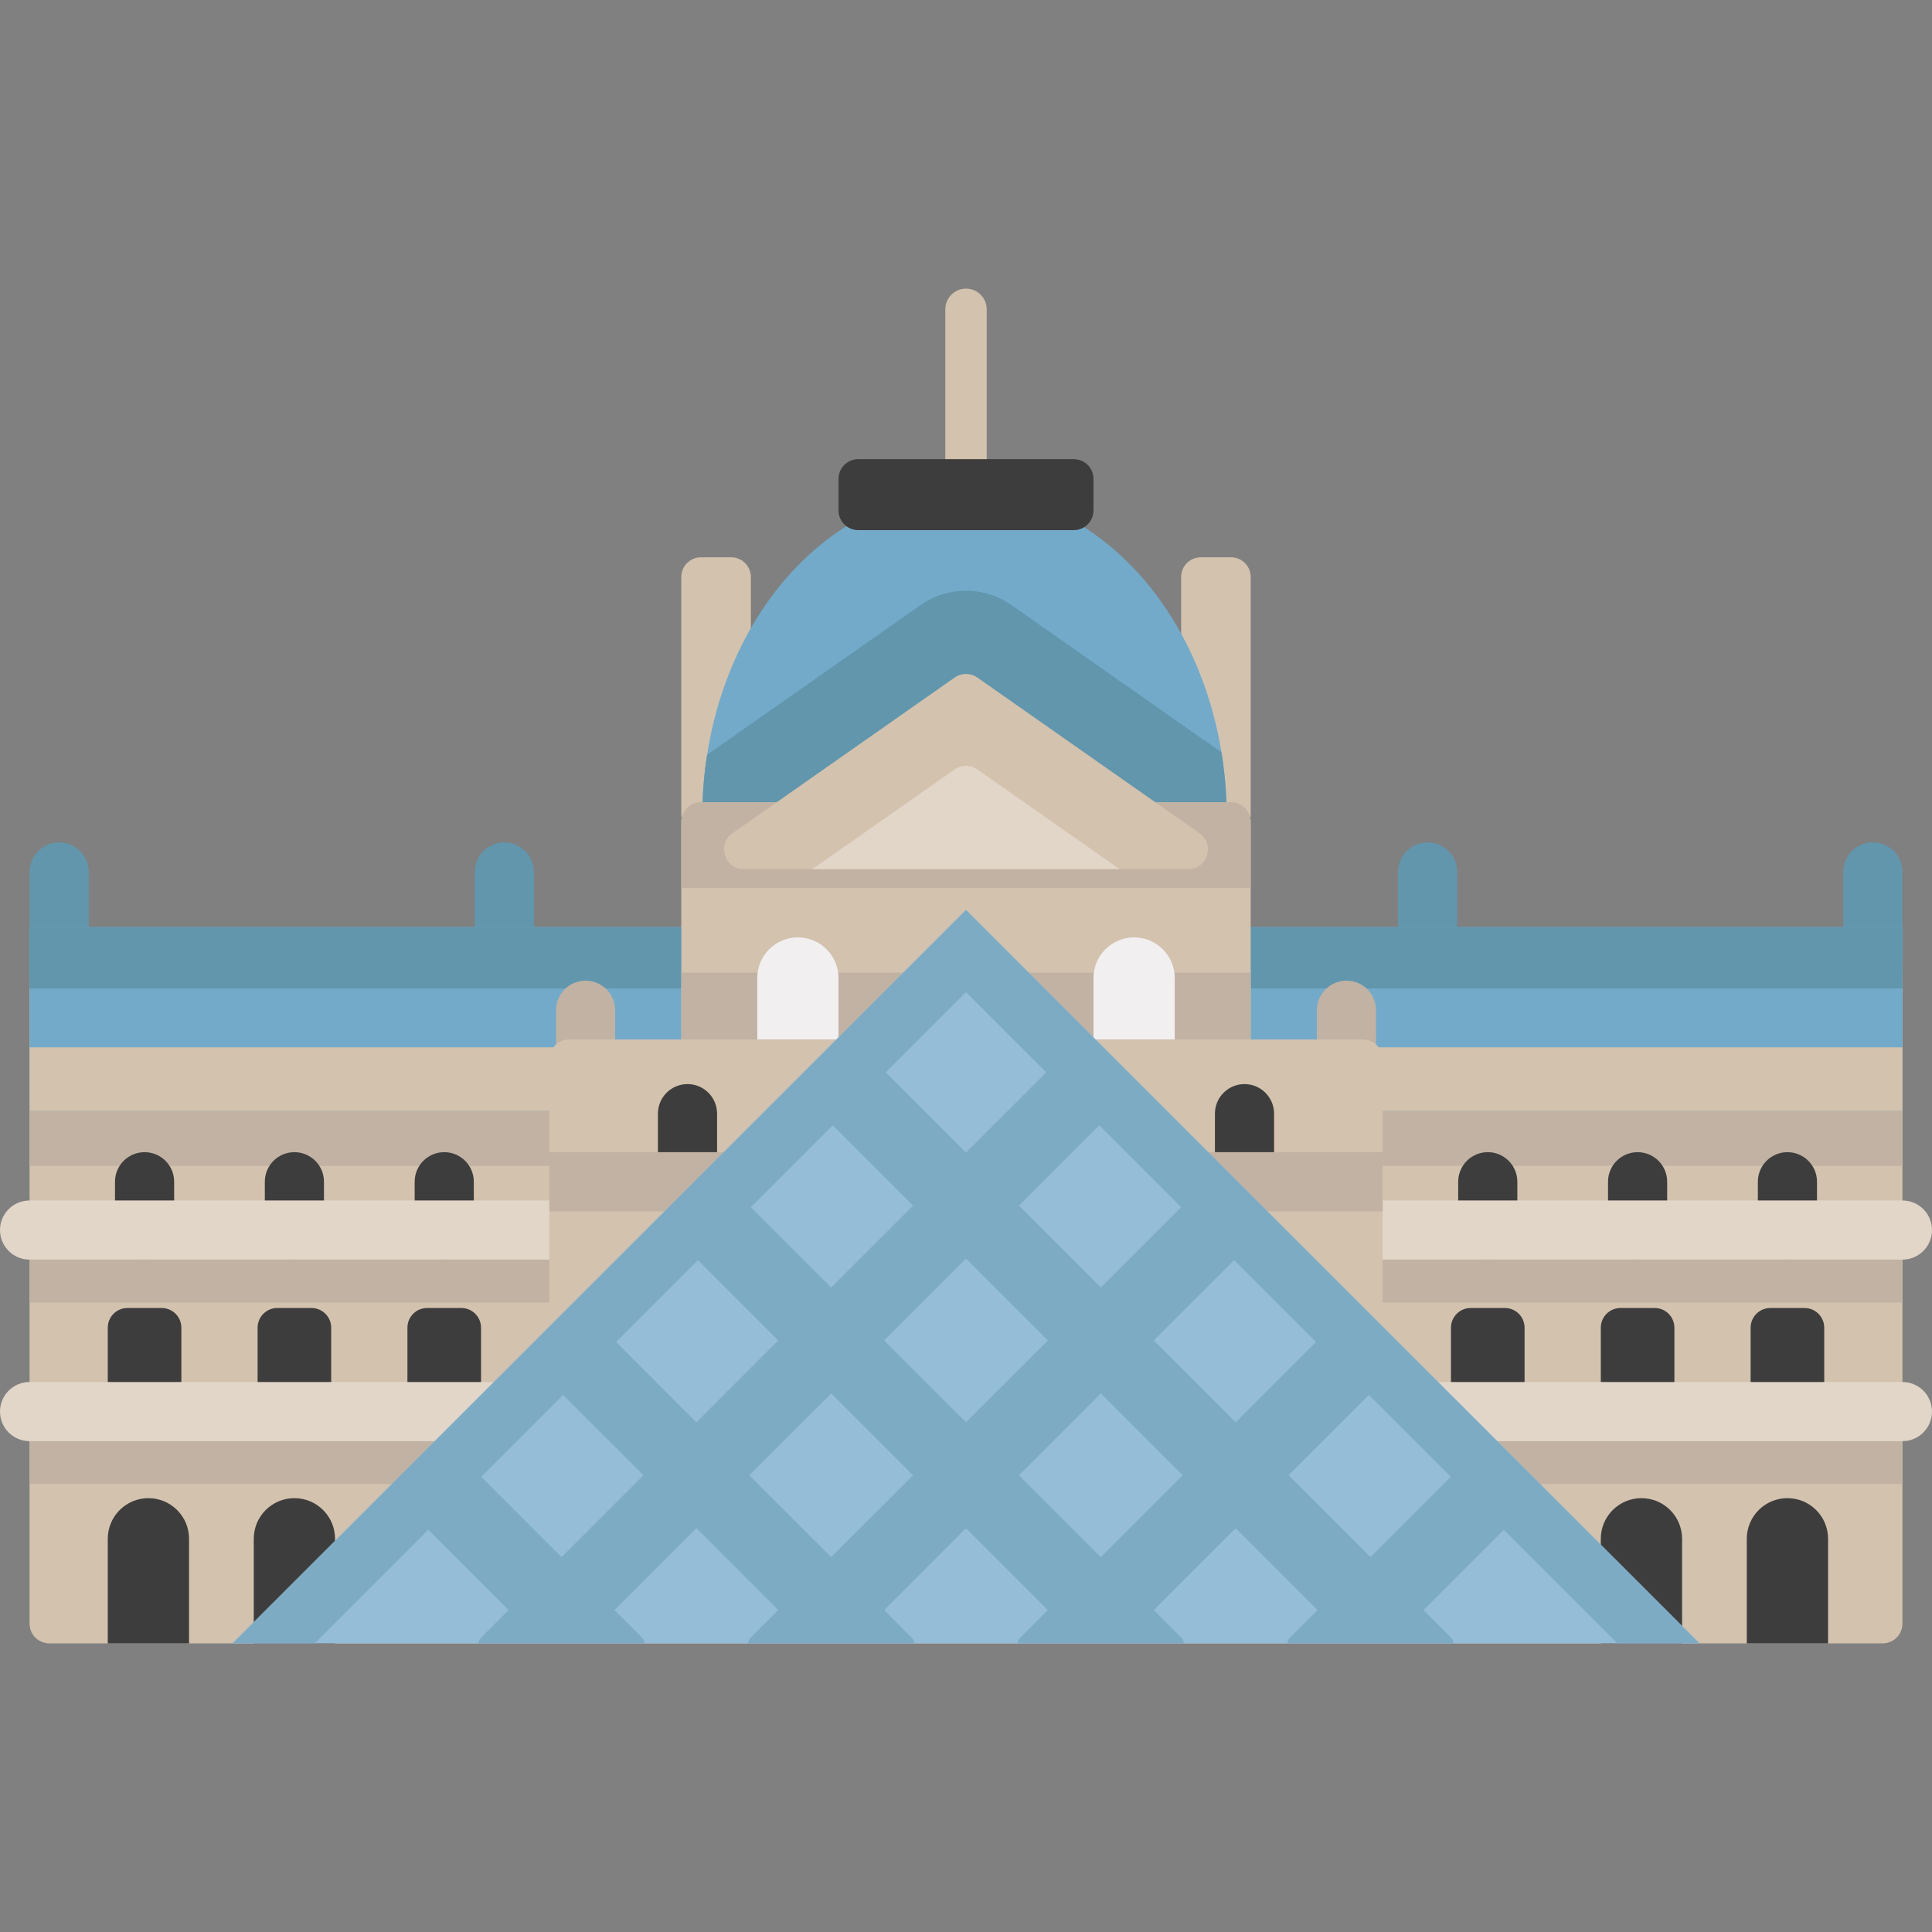 <?xml version="1.0" encoding="iso-8859-1"?>
<!-- Generator: Adobe Illustrator 19.0.0, SVG Export Plug-In . SVG Version: 6.00 Build 0)  -->
<svg version="1.1" id="Capa_1" xmlns="http://www.w3.org/2000/svg" xmlns:xlink="http://www.w3.org/1999/xlink" x="0px" y="0px"
	 viewBox="0 0 512 512" style="enable-background:new 0 0 512 512;" xml:space="preserve">
<rect x="0" y="0" width="512" height="512" fill="#808080" stroke="none"/>
<path style="fill:#D3C2AE;" d="M256,130.208L256,130.208c-3.029,0-5.486-2.457-5.486-5.486V81.975c0-3.029,2.457-5.486,5.486-5.486
	l0,0c3.029,0,5.486,2.457,5.486,5.486v42.747C261.486,127.751,259.029,130.208,256,130.208z"/>
<g>
	<path style="fill:#6196AD;" d="M133.666,260.629c-4.328,0-7.837-3.508-7.837-7.837v-21.713c0-4.329,3.509-7.837,7.837-7.837
		s7.837,3.508,7.837,7.837v21.713C141.503,257.121,137.994,260.629,133.666,260.629z"/>
	<path style="fill:#6196AD;" d="M15.673,260.629c-4.328,0-7.837-3.508-7.837-7.837v-21.713c0-4.329,3.509-7.837,7.837-7.837
		s7.837,3.508,7.837,7.837v21.713C23.51,257.121,20.001,260.629,15.673,260.629z"/>
	<path style="fill:#6196AD;" d="M378.333,260.629c-4.328,0-7.837-3.508-7.837-7.837v-21.713c0-4.329,3.509-7.837,7.837-7.837
		s7.837,3.508,7.837,7.837v21.713C386.17,257.121,382.661,260.629,378.333,260.629z"/>
	<path style="fill:#6196AD;" d="M496.327,260.629c-4.328,0-7.837-3.508-7.837-7.837v-21.713c0-4.329,3.509-7.837,7.837-7.837
		s7.837,3.508,7.837,7.837v21.713C504.163,257.121,500.654,260.629,496.327,260.629z"/>
</g>
<g>
	<path style="fill:#D3C2AE;" d="M326.221,147.684h-7.986c-2.885,0-5.224,2.34-5.224,5.224v63.54h18.435v-63.54
		C331.446,150.023,329.106,147.684,326.221,147.684z"/>
	<path style="fill:#D3C2AE;" d="M193.76,147.684h-7.986c-2.885,0-5.225,2.34-5.225,5.224v63.54h18.435v-63.54
		C198.984,150.023,196.646,147.684,193.76,147.684z"/>
</g>
<path style="fill:#73AAC9;" d="M325.078,216.558H186.107c0-5.663,0.439-11.201,1.285-16.551
	c6.207-39.769,34.377-69.799,68.201-69.799c33.646,0,61.691,29.706,68.106,69.162C324.608,204.918,325.078,210.675,325.078,216.558z
	"/>
<path style="fill:#6196AD;" d="M325.078,216.558H186.107c0-5.663,0.439-11.201,1.285-16.551l56.613-39.675
	c3.605-2.518,7.795-3.783,11.995-3.783c4.201,0,8.391,1.264,11.995,3.783l55.704,39.037
	C324.608,204.918,325.078,210.675,325.078,216.558z"/>
<path style="fill:#D3C2AE;" d="M504.163,257.756v172.529c0,2.885-2.34,5.224-5.224,5.224H13.061c-2.885,0-5.224-2.34-5.224-5.224
	V257.756H504.163z"/>
<rect x="7.837" y="325.977" style="fill:#C1B2A3;" width="496.327" height="19.182"/>
<g>
	<path style="fill:#3D3D3D;" d="M42.841,373.976h-9.056c-2.885,0-5.224-2.34-5.224-5.224v-16.894c0-2.885,2.34-5.224,5.224-5.224
		h9.056c2.885,0,5.224,2.34,5.224,5.224v16.894C48.065,371.637,45.726,373.976,42.841,373.976z"/>
	<path style="fill:#3D3D3D;" d="M82.547,373.976h-9.056c-2.885,0-5.224-2.34-5.224-5.224v-16.894c0-2.885,2.34-5.224,5.224-5.224
		h9.056c2.885,0,5.224,2.34,5.224,5.224v16.894C87.771,371.637,85.432,373.976,82.547,373.976z"/>
	<path style="fill:#3D3D3D;" d="M122.253,373.976h-9.056c-2.885,0-5.224-2.34-5.224-5.224v-16.894c0-2.885,2.34-5.224,5.224-5.224
		h9.056c2.885,0,5.224,2.34,5.224,5.224v16.894C127.478,371.637,125.138,373.976,122.253,373.976z"/>
	<path style="fill:#3D3D3D;" d="M398.803,373.976h-9.056c-2.885,0-5.224-2.34-5.224-5.224v-16.894c0-2.885,2.34-5.224,5.224-5.224
		h9.056c2.885,0,5.224,2.34,5.224,5.224v16.894C404.028,371.637,401.688,373.976,398.803,373.976z"/>
	<path style="fill:#3D3D3D;" d="M438.509,373.976h-9.056c-2.885,0-5.224-2.34-5.224-5.224v-16.894c0-2.885,2.34-5.224,5.224-5.224
		h9.056c2.885,0,5.224,2.34,5.224,5.224v16.894C443.734,371.637,441.394,373.976,438.509,373.976z"/>
	<path style="fill:#3D3D3D;" d="M478.215,373.976h-9.056c-2.885,0-5.224-2.34-5.224-5.224v-16.894c0-2.885,2.34-5.224,5.224-5.224
		h9.056c2.885,0,5.225,2.34,5.225,5.224v16.894C483.44,371.637,481.1,373.976,478.215,373.976z"/>
</g>
<rect x="7.837" y="374.084" style="fill:#C1B2A3;" width="496.327" height="19.182"/>
<g>
	<path style="fill:#3D3D3D;" d="M50.099,435.51H28.56v-27.715c0-5.948,4.821-10.769,10.769-10.769l0,0
		c5.948,0,10.769,4.821,10.769,10.769v27.715H50.099z"/>
	<path style="fill:#3D3D3D;" d="M88.788,435.51H67.25v-27.715c0-5.948,4.821-10.769,10.769-10.769l0,0
		c5.948,0,10.769,4.821,10.769,10.769v27.715H88.788z"/>
	<path style="fill:#3D3D3D;" d="M445.767,435.51h-21.538v-27.715c0-5.948,4.821-10.769,10.769-10.769l0,0
		c5.948,0,10.769,4.821,10.769,10.769v27.715H445.767z"/>
	<path style="fill:#3D3D3D;" d="M484.456,435.51h-21.538v-27.715c0-5.948,4.821-10.769,10.769-10.769l0,0
		c5.948,0,10.769,4.821,10.769,10.769v27.715H484.456z"/>
</g>
<rect x="7.837" y="294.358" style="fill:#C1B2A3;" width="496.327" height="14.629"/>
<g>
	<path style="fill:#3D3D3D;" d="M38.313,333.814c-4.328,0-7.837-3.508-7.837-7.837v-12.803c0-4.329,3.509-7.837,7.837-7.837
		s7.837,3.508,7.837,7.837v12.803C46.15,330.306,42.641,333.814,38.313,333.814z"/>
	<path style="fill:#3D3D3D;" d="M78.019,333.814c-4.328,0-7.837-3.508-7.837-7.837v-12.803c0-4.329,3.509-7.837,7.837-7.837
		s7.837,3.508,7.837,7.837v12.803C85.856,330.306,82.347,333.814,78.019,333.814z"/>
	<path style="fill:#3D3D3D;" d="M117.726,333.814c-4.328,0-7.837-3.508-7.837-7.837v-12.803c0-4.329,3.509-7.837,7.837-7.837
		c4.328,0,7.837,3.508,7.837,7.837v12.803C125.562,330.306,122.053,333.814,117.726,333.814z"/>
	<path style="fill:#3D3D3D;" d="M394.274,333.814c-4.328,0-7.837-3.508-7.837-7.837v-12.803c0-4.329,3.509-7.837,7.837-7.837
		s7.837,3.508,7.837,7.837v12.803C402.111,330.306,398.603,333.814,394.274,333.814z"/>
	<path style="fill:#3D3D3D;" d="M433.981,333.814c-4.328,0-7.837-3.508-7.837-7.837v-12.803c0-4.329,3.509-7.837,7.837-7.837
		s7.837,3.508,7.837,7.837v12.803C441.817,330.306,438.31,333.814,433.981,333.814z"/>
	<path style="fill:#3D3D3D;" d="M473.687,333.814c-4.328,0-7.837-3.508-7.837-7.837v-12.803c0-4.329,3.509-7.837,7.837-7.837
		s7.837,3.508,7.837,7.837v12.803C481.523,330.306,478.016,333.814,473.687,333.814z"/>
</g>
<g>
	<path style="fill:#E2D6C9;" d="M504.163,333.813H7.837c-4.328,0-7.837-3.508-7.837-7.837c0-4.329,3.509-7.837,7.837-7.837h496.327
		c4.328,0,7.837,3.508,7.837,7.837C512,330.305,508.491,333.813,504.163,333.813z"/>
	<path style="fill:#E2D6C9;" d="M504.163,381.92H7.837c-4.328,0-7.837-3.508-7.837-7.837s3.509-7.837,7.837-7.837h496.327
		c4.328,0,7.837,3.508,7.837,7.837S508.491,381.92,504.163,381.92z"/>
</g>
<rect x="7.837" y="245.676" style="fill:#73AAC9;" width="496.327" height="48.686"/>
<rect x="7.837" y="245.676" style="fill:#6196AD;" width="496.327" height="16.273"/>
<g>
	<rect x="7.837" y="277.556" style="fill:#D3C2AE;" width="496.327" height="16.812"/>
	<path style="fill:#D3C2AE;" d="M331.442,217.812v113.497H180.558V217.812c0-2.885,2.34-5.224,5.224-5.224h140.434
		C329.102,212.588,331.442,214.926,331.442,217.812z"/>
</g>
<g>
	<rect x="180.558" y="257.755" style="fill:#C1B2A3;" width="150.883" height="73.55"/>
	<path style="fill:#C1B2A3;" d="M331.442,217.812v17.502H180.558v-17.502c0-2.885,2.34-5.224,5.224-5.224h140.434
		C329.102,212.588,331.442,214.926,331.442,217.812z"/>
</g>
<g>
	<path style="fill:#F1EFF0;" d="M311.321,275.48h-21.539v-16.292c0-5.948,4.821-10.769,10.769-10.769l0,0
		c5.948,0,10.769,4.821,10.769,10.769v16.292H311.321z"/>
	<path style="fill:#F1EFF0;" d="M222.217,275.48h-21.538v-16.292c0-5.948,4.821-10.769,10.769-10.769l0,0
		c5.948,0,10.769,4.821,10.769,10.769v16.292H222.217z"/>
</g>
<g>
	<path style="fill:#C1B2A3;" d="M155.174,284.017c-4.328,0-7.837-3.508-7.837-7.837v-8.464c0-4.329,3.509-7.837,7.837-7.837
		c4.328,0,7.837,3.508,7.837,7.837v8.464C163.01,280.508,159.502,284.017,155.174,284.017z"/>
	<path style="fill:#C1B2A3;" d="M356.826,284.017c-4.328,0-7.837-3.508-7.837-7.837v-8.464c0-4.329,3.509-7.837,7.837-7.837
		s7.837,3.508,7.837,7.837v8.464C364.663,280.508,361.154,284.017,356.826,284.017z"/>
</g>
<path style="fill:#D3C2AE;" d="M366.414,280.705v95.765H145.586v-95.765c0-2.884,2.341-5.224,5.224-5.224h210.38
	C364.074,275.48,366.414,277.821,366.414,280.705z"/>
<g>
	<path style="fill:#3D3D3D;" d="M182.195,321.01c-4.328,0-7.837-3.508-7.837-7.837v-18.04c0-4.329,3.509-7.837,7.837-7.837
		c4.328,0,7.837,3.508,7.837,7.837v18.04C190.031,317.503,186.523,321.01,182.195,321.01z"/>
	<path style="fill:#3D3D3D;" d="M329.805,321.01c-4.328,0-7.837-3.508-7.837-7.837v-18.04c0-4.329,3.509-7.837,7.837-7.837
		c4.328,0,7.837,3.508,7.837,7.837v18.04C337.642,317.503,334.133,321.01,329.805,321.01z"/>
</g>
<rect x="145.586" y="305.33" style="fill:#C1B2A3;" width="220.829" height="15.673"/>
<path style="fill:#D3C2AE;" d="M314.893,230.32H197.107c-5.106,0-7.181-6.572-2.998-9.503l58.893-41.268
	c1.799-1.261,4.196-1.261,5.997,0l58.893,41.268C322.073,223.747,319.999,230.32,314.893,230.32z"/>
<path style="fill:#E2D6C9;" d="M296.699,230.32h-81.398l37.701-26.415c1.799-1.261,4.196-1.261,5.996,0L296.699,230.32z"/>
<polygon style="fill:#95BDD8;" points="450.382,435.506 61.618,435.506 255.99,241.134 "/>
<path style="fill:#7EABC4;" d="M428.596,435.506h21.786L255.99,241.134L61.618,435.506h21.797l30.09-30.09l21.277,21.271
	l-7.335,7.346c-0.408,0.397-0.616,0.93-0.616,1.473h43.98c0-0.543-0.209-1.076-0.606-1.473l-7.346-7.346l21.692-21.692
	l21.692,21.692l-7.325,7.314c-0.408,0.408-0.627,0.951-0.627,1.505h43.98c0-0.543-0.209-1.076-0.616-1.473l-7.335-7.346L256,404.995
	l21.692,21.692l-7.325,7.314c-0.408,0.408-0.627,0.951-0.627,1.505h43.99c0-0.543-0.209-1.076-0.616-1.473l-7.346-7.346
	l21.692-21.692l21.692,21.692l-7.314,7.325c-0.408,0.397-0.627,0.94-0.627,1.494h43.959c0-0.533-0.209-1.066-0.606-1.473
	l-7.335-7.346l21.277-21.271L428.596,435.506z M292.415,299.335l9.78,9.78l10.809,10.809l-21.269,21.269l-21.692-21.692
	l21.261-21.274L292.415,299.335z M255.99,262.92l21.277,21.277L256,305.458l-21.271-21.271L255.99,262.92z M209.805,309.126
	l9.78-9.791l0.01-0.021l1.093-1.091l21.278,21.278l-21.692,21.692l-21.269-21.269L209.805,309.126z M148.814,412.654l-21.271-21.277
	l10.791-10.791l9.801-9.812l1.089-1.089l21.282,21.276L148.814,412.654z M163.274,355.642l9.511-9.506l11.065-11.065l1.114-1.112
	l21.268,21.268l-21.682,21.692L163.274,355.642z M220.275,412.644l-21.692-21.682l21.692-21.692l21.692,21.692L220.275,412.644z
	 M234.318,355.227L256,333.535l21.692,21.692L256,376.919L234.318,355.227z M291.725,412.644l-21.682-21.682l21.692-21.692
	l21.682,21.692L291.725,412.644z M305.768,355.227l21.276-21.269l1.116,1.113l9.78,9.78l10.797,10.797l-21.277,21.271
	L305.768,355.227z M363.186,412.654l-21.692-21.692l21.279-21.279l21.692,21.692L363.186,412.654z"/>
<path style="fill:#3D3D3D;" d="M284.558,140.49h-57.116c-2.885,0-5.224-2.34-5.224-5.225v-8.359c0-2.885,2.34-5.224,5.224-5.224
	h57.116c2.885,0,5.224,2.34,5.224,5.224v8.359C289.783,138.15,287.443,140.49,284.558,140.49z"/>
<g>
</g>
<g>
</g>
<g>
</g>
<g>
</g>
<g>
</g>
<g>
</g>
<g>
</g>
<g>
</g>
<g>
</g>
<g>
</g>
<g>
</g>
<g>
</g>
<g>
</g>
<g>
</g>
<g>
</g>
</svg>
